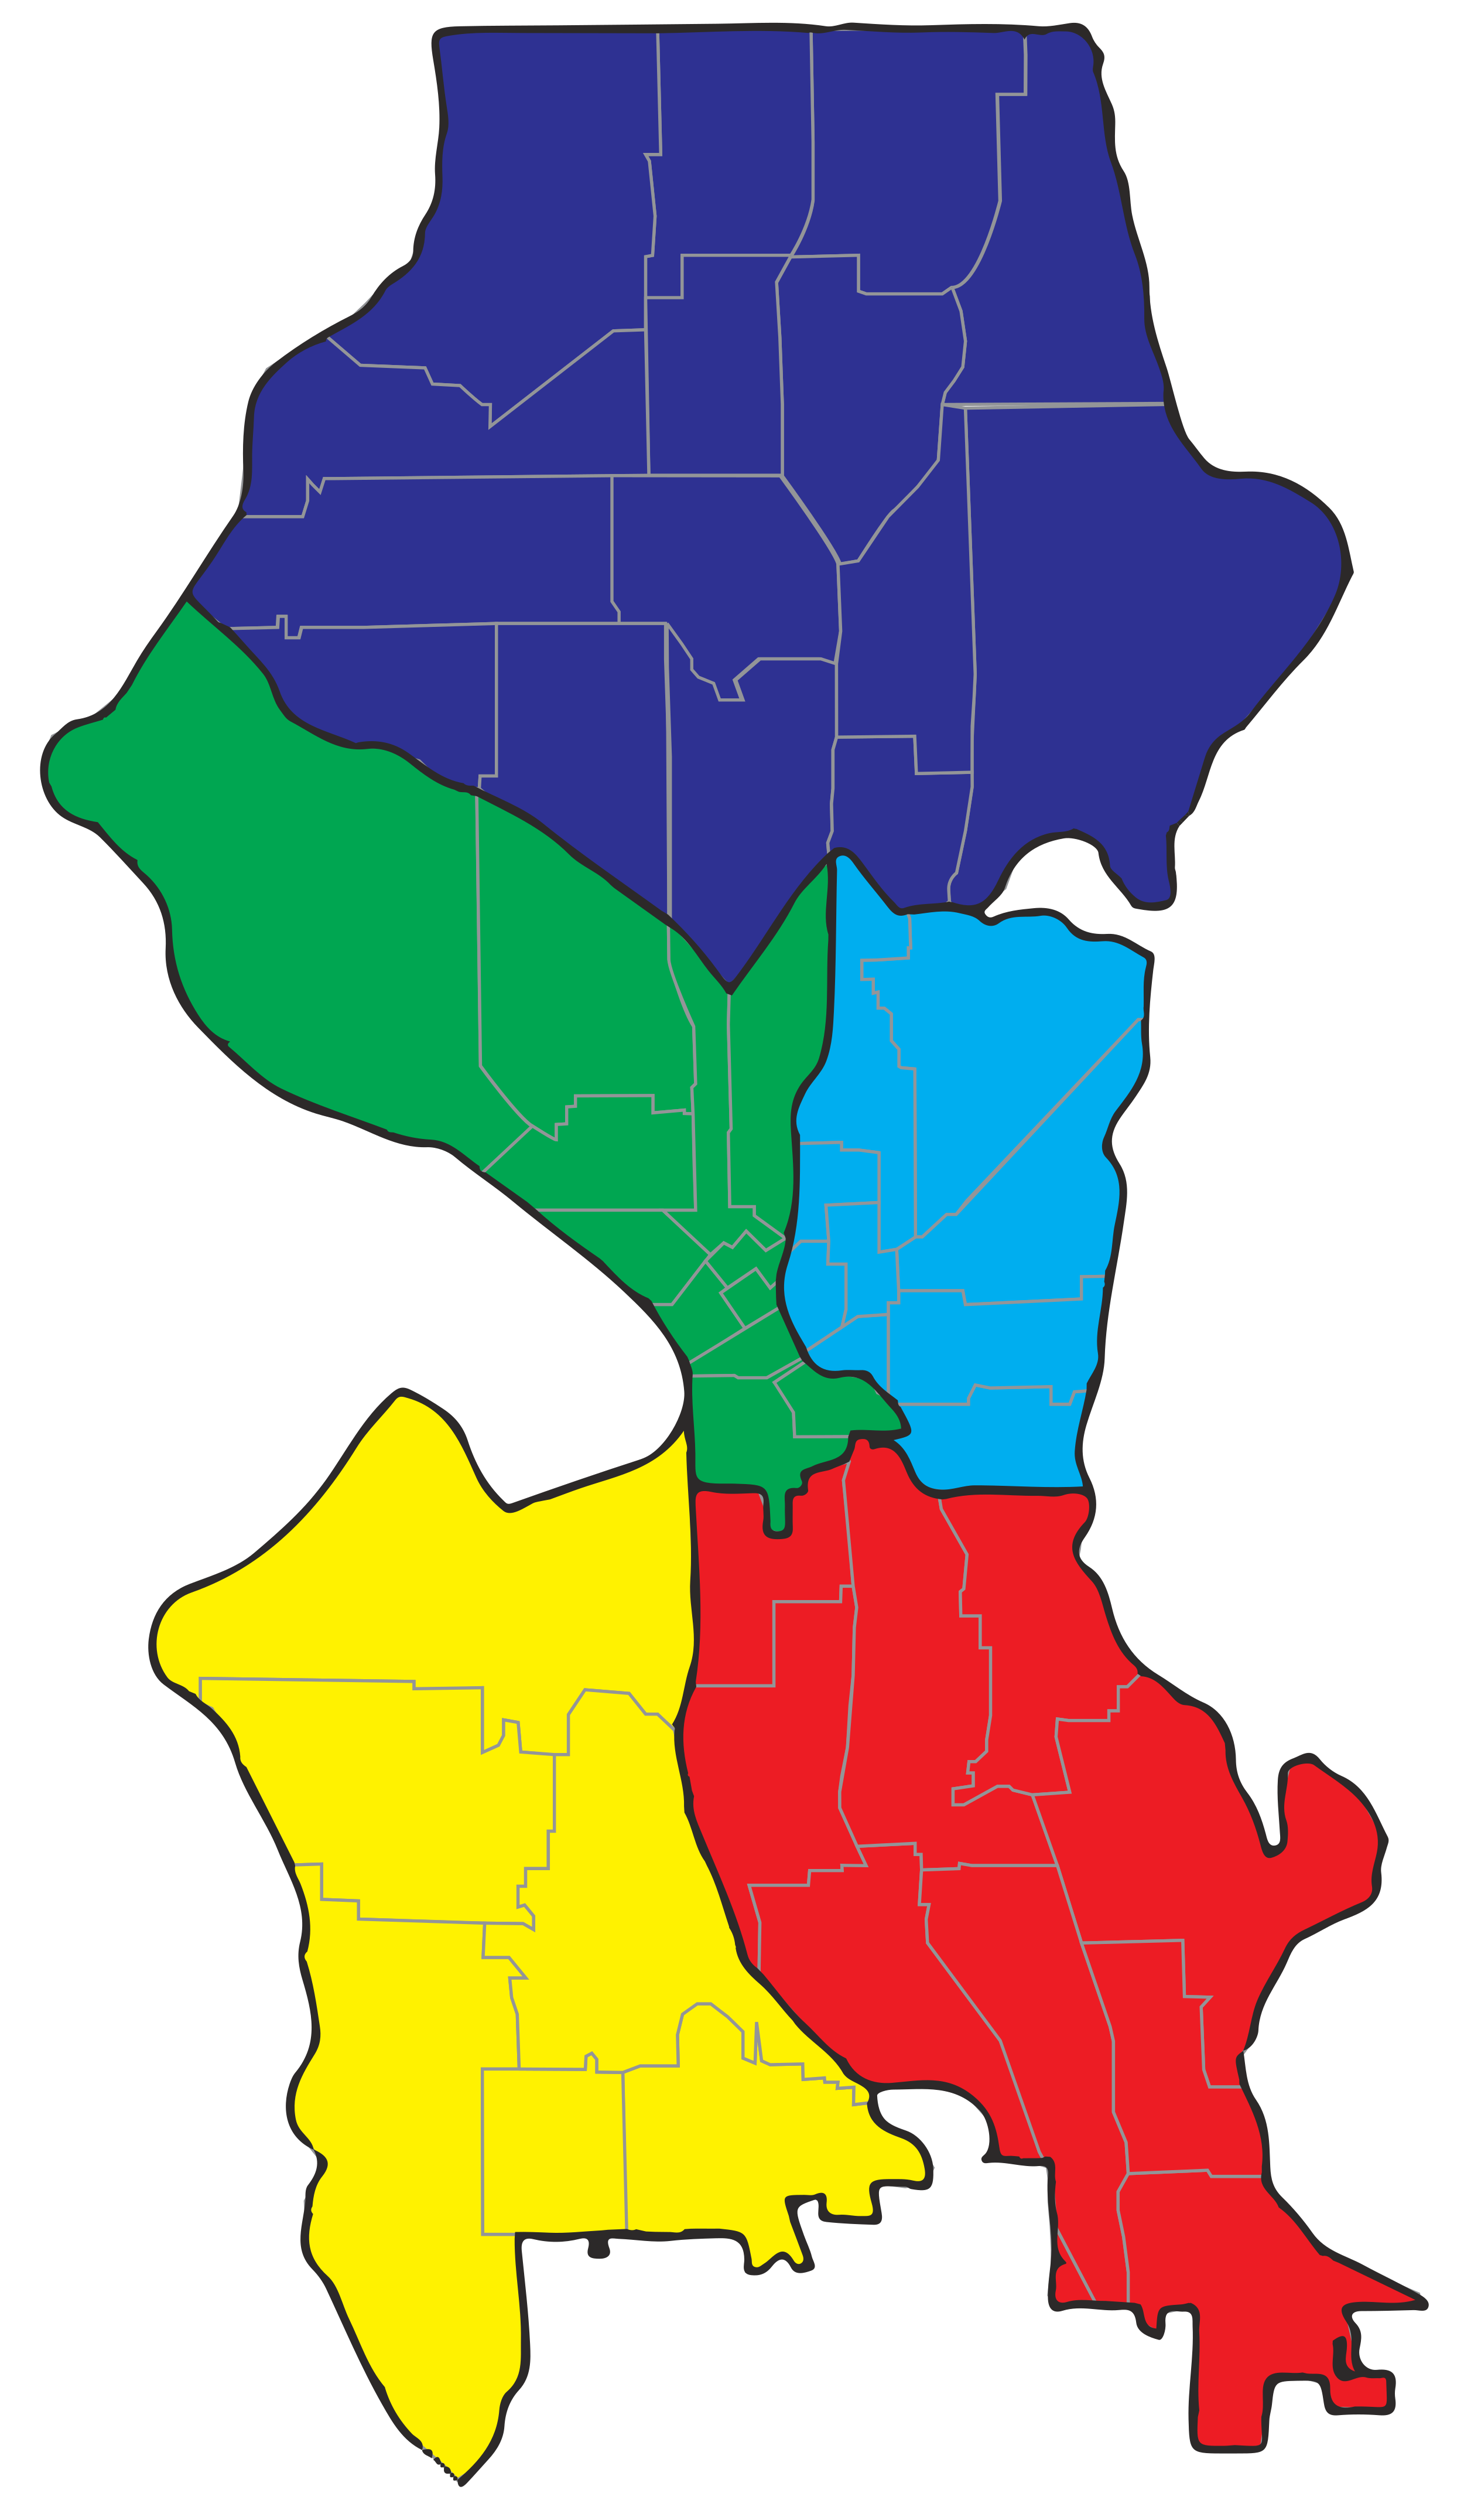 <?xml version="1.0" encoding="utf-8"?>
<!-- Generator: Adobe Illustrator 26.0.2, SVG Export Plug-In . SVG Version: 6.00 Build 0)  -->
<svg version="1.1" id="Layer_1" xmlns="http://www.w3.org/2000/svg" xmlns:xlink="http://www.w3.org/1999/xlink" x="0px" y="0px"
	 viewBox="0 0 463.98 792" style="enable-background:new 0 0 463.98 792;" xml:space="preserve">
<style type="text/css">
<!-- This is where I need to edit things!  -->
	<!--NORTH Section 1-->
	.stU3{fill:#2E3192;stroke:#939598;stroke-miterlimit:10;}
	.stL3{fill:#2E3192;stroke:#939598;stroke-miterlimit:10;}
	.stL1{fill:#2E3192;stroke:#939598;stroke-miterlimit:10;}
	.stN2{fill:#2E3192;stroke:#939598;stroke-miterlimit:10;}
	.stL2{fill:#2E3192;stroke:#939598;stroke-miterlimit:10;}
	.stN3{fill:#2E3192;stroke:#939598;stroke-miterlimit:10;}
	.stN1{fill:#2E3192;stroke:#939598;stroke-miterlimit:10;}
	.stJ1{fill:#2E3192;stroke:#939598;stroke-miterlimit:10;}
	.stJ2{fill:#2E3192;stroke:#939598;stroke-miterlimit:10;}
	.stJ3{fill:#2E3192;stroke:#939598;stroke-miterlimit:10;}
	.stJ3{fill:#2E3192;stroke:#939598;stroke-miterlimit:10;}
	.stB1{fill:#2E3192;stroke:#939598;stroke-miterlimit:10;}
	.stB2{fill:#2E3192;stroke:#939598;stroke-miterlimit:10;}
	.stB3{fill:#2E3192;stroke:#939598;stroke-miterlimit:10;}
	.stU2{fill:#2E3192;stroke:#939598;stroke-miterlimit:10;}
	.stU1{fill:#2E3192;stroke:#939598;stroke-miterlimit:10;}
	<!--WEST Section 2-->
	.stQ1{fill:#00A651;stroke:#939598;stroke-miterlimit:10;}
	.stQ2{fill:#00A651;stroke:#939598;stroke-miterlimit:10;}
	.stQ3{fill:#00A651;stroke:#939598;stroke-miterlimit:10;}
	.stD1{fill:#00A651;stroke:#939598;stroke-miterlimit:10;}
	.stD2{fill:#00A651;stroke:#939598;stroke-miterlimit:10;}
	.stD3{fill:#00A651;stroke:#939598;stroke-miterlimit:10;}
	.stM1{fill:#00A651;stroke:#939598;stroke-miterlimit:10;}
	.stM3{fill:#00A651;stroke:#939598;stroke-miterlimit:10;}
	.stM2{fill:#00A651;stroke:#939598;stroke-miterlimit:10;}
	.stK1{fill:#00A651;stroke:#939598;stroke-miterlimit:10;}
	.stK2{fill:#00A651;stroke:#939598;stroke-miterlimit:10;}
	.stK3{fill:#00A651;stroke:#939598;stroke-miterlimit:10;}
	<!--EAST Section 3-->
	.stC2{fill:#00AEEF;stroke:#939598;stroke-miterlimit:10;}
	.stC3{fill:#00AEEF;stroke:#939598;stroke-miterlimit:10;}
	.stC1{fill:#00AEEF;stroke:#939598;stroke-miterlimit:10;}
	.stG3{fill:#00AEEF;stroke:#939598;stroke-miterlimit:10;}
	.stG2{fill:#00AEEF;stroke:#939598;stroke-miterlimit:10;}
	.stG1{fill:#00AEEF;stroke:#939598;stroke-miterlimit:10;}
	.stE3{fill:#00AEEF;stroke:#939598;stroke-miterlimit:10;}
	.stE1{fill:#00AEEF;stroke:#939598;stroke-miterlimit:10;}
	.stE2{fill:#00AEEF;stroke:#939598;stroke-miterlimit:10;}
	<!--SOUTHWEST Section 4-->
	.stW1{fill:#FFF200;stroke:#939598;stroke-miterlimit:10;}
	.stW2{fill:#FFF200;stroke:#939598;stroke-miterlimit:10;}
	.st3{fill:#FFF200;stroke:#939598;stroke-miterlimit:10;}
	.stW3{fill:#FFF200;stroke:#939598;stroke-miterlimit:10;}
	.stF3{fill:#FFF200;stroke:#939598;stroke-miterlimit:10;}
	.stF2{fill:#FFF200;stroke:#939598;stroke-miterlimit:10;}
	.stF1{fill:#FFF200;stroke:#939598;stroke-miterlimit:10;}
	<!--SOUTH Section 5-->
	.stO1{fill:#ED1C24;stroke:#939598;stroke-miterlimit:10;}
	.stO2{fill:#ED1C24;stroke:#939598;stroke-miterlimit:10;}
	.stO3{fill:#ED1C24;stroke:#939598;stroke-miterlimit:10;}
	.stR1{fill:#ED1C24;stroke:#939598;stroke-miterlimit:10;}
	.stR2{fill:#ED1C24;stroke:#939598;stroke-miterlimit:10;}
	.stR3{fill:#ED1C24;stroke:#939598;stroke-miterlimit:10;}
	.stS1{fill:#ED1C24;stroke:#939598;stroke-miterlimit:10;}
	.stS3{fill:#ED1C24;stroke:#939598;stroke-miterlimit:10;}
	.stS2{fill:#ED1C24;stroke:#939598;stroke-miterlimit:10;}
	<!--Section 6/Border?-->
	.st5{fill:#2C2929;}
</style>
<g id="Precincts_x2F_Beats">
	<g id="North">
		<path id="U3" class="stU3" d="M368.89,128.14l-62.94,1.16l3.11,84.28
			l-0.99,21.07v14.62l-2.12,13.88l-2.83,13.39c0,0-2.69,1.88-2.48,5.45c0.21,3.58,0.21,3.58,0.21,3.58l3.24,3.71l5.97-1.58
			l8.41-6.38l3.73-10.29l8.61-5.5l9.2-1.66l5.7,2.3l3.4,3.22l2.3,6.53l2.58,3.04l2.76,3.59l2.39,2.48l3.04,1.66l5.61-0.09l2.67-0.28
			l1.84-3.22v-5.61l-1.38-4.23v-8.37l1.38-2.58l5.24-5.2l3.13-8.14l1.93-8.56l5.7-6.9l5.15-3.86l18.49-20.94l12.97-20.93l1.84-7.18
			l-0.37-6.35l-2.67-8l-6.44-7.36l-7.73-4.69l-10.4-3.96l-5.43-0.09l-6.99,0.18l-6.81-5.61l-6.07-8.83l-2.58-7.75H368.89z"/>
		<path id="L3" class="stL3" d="M369.87,127.78v-3.9l-0.4-3.79l-2.01-6.72
			l-3.5-11.42v-7.98l-4.02-18.25l-3.85-13.03l-1.55-5.57l-0.69-3.62l-2.24-12.68l-0.29-5.51l-1.49-5.62l-1.55-4.99v-6.08l-1.09-3.21
			l-3.44-5.74l-7-0.92l-11.94,0.23l0.34,8.44l-0.06,12.45h-8.95l0.92,33.75c0,0-6.62,27.43-15.3,27.43l2.8,7.5l1.41,9.5l-0.85,8.19
			l-2.73,4.33l-2.82,3.76l-0.94,3.81L369.87,127.78z"/>
		<path id="L1" class="stL1" d="M324.64,8.98l0.34,8.44l-0.06,12.45h-8.95
			l0.92,33.75c0,0-6.62,27.43-15.3,27.43l-2.95,2.05h-24.1l-2.47-0.86V80.86l-21.48,0.54c0,0,5.8-8.7,7.09-17.83V45.09l-0.64-35.76
			L324.64,8.98z"/>
		<path id="N2" class="stN2" d="M257.03,8.98l0.64,35.76v18.47
			c-1.29,9.13-7.09,17.83-7.09,17.83h-34.39v13.44h-11.58V81.29l2.2-0.4l0.8-12.45l-1.8-17.41l-1.2-2.09h4.79l-1-40.2L257.03,8.98z"
			/>
		<path id="L2" class="stL2" d="M301.59,91.05l-2.95,2.05h-24.1l-2.47-0.86
			V80.86l-21.48,0.54l-4.47,8.13l1.05,17.53l0.78,21.1v22.58c0,0,17.26,23.54,18.31,27.99l5.75-1.05c0,0,9.15-14.65,11.25-15.96
			c2.09-1.31,12.82-12.82,14.12-15.96l1.26-17.61l0.94-3.81l2.82-3.76l2.73-4.33l0.85-8.19l-1.41-9.5l-2.8-7.5"/>
		<polyline id="N3" class="stN3" points="250.59,80.86 216.19,80.86 
			216.19,94.29 204.61,94.29 205.64,150.55 247.94,150.55 247.94,127.97 247.16,106.87 246.11,89.34 250.59,81.21 		"/>
		<path id="N1" class="stN1" d="M204.61,94.47V81.29l2.2-0.4l0.8-12.45
			l-1.8-17.41l-1.2-2.09h4.79l-1-40.2L142.72,9.6l-3.38,1.04l-1.3,2.94l0.52,6.32l1.21,7.7l0.3,6.6l-0.12,9.8l-1.17,6.3l0.23,7.7
			l-0.99,6.41l-1.93,3.27l-3.15,5.36l-0.93,5.13l-1.52,4.66l-5.36,4.9l-3.73,2.92l-5.36,5.62l-5.6,5.34l-5.83,3.38l-1.87,0.93
			l11.43,9.79l20.52,0.83l2.33,5.13l8.75,0.47c0,0,3.89,3.74,6.94,6.02h2.69l-0.14,7l39.11-30.35l10.21-0.35V94.47z"/>
		<path id="J1" class="stJ1" d="M102.77,105.92l11.43,9.79l20.52,0.83
			l2.33,5.13l8.75,0.47c0,0,3.89,3.74,6.94,6.02h2.69l-0.14,7l39.11-30.35l10.21-0.35l1.03,46.1l-99.95,1.05h-2.92l-1.36,4.28
			l-2.34-2.34l-1.56-1.75v6.81l-1.56,5.06H75.7l0.91-7.48l1.43-11.98l0.78-11.49l1.75-7.79l4.14-7.92l12.53-8.08L102.77,105.92z"/>
		<polygon id="J2" class="stJ2" points="75.7,163.67 95.95,163.67 
			97.51,158.61 97.51,151.79 99.07,153.55 101.4,155.88 102.77,151.6 105.68,151.6 194.62,150.67 194.62,185.78 194.62,190.51 
			196.88,193.8 196.88,197.5 157.19,197.5 115.02,198.74 106.17,198.74 99.18,198.74 95.48,198.74 94.66,202.03 90.54,202.03 
			90.54,195.24 88.07,195.24 87.87,198.74 71,199.15 64.12,193.66 59.02,187.86 		"/>
		<path id="J3" class="stJ3" d="M265.57,178.72
			c-1.05-4.45-18.31-27.99-18.31-27.99l-53.32-0.06v35.11v4.73l2.26,3.29v3.7h14.74l4.66,6.48l3.16,4.73v3.39l2.11,2.41l4.83,1.96
			l1.9,5.26H235l-2.29-6.32l7.7-6.7h19.25l4.96,1.59l1.8-10.38L265.57,178.72z"/>
		<polygon id="B1" class="stB1" points="71.15,199.15 88.02,198.74 
			88.22,195.24 90.69,195.24 90.69,202.03 94.81,202.03 95.63,198.74 99.33,198.74 106.32,198.74 115.17,198.74 157.34,197.5 
			157.34,221.73 157.34,245.81 152.16,245.81 151.91,249.79 146.75,249.79 142.13,247.72 137.19,245.33 132.87,241.03 
			125.11,238.79 118.71,235.61 114.24,236.57 107.72,234.98 102.94,232.75 98,230.68 93.42,227.32 89.28,224.04 88.71,222.09 
			87.04,218.7 84.74,213.41 81.29,209.38 77.79,205.99 74.68,203.06 		"/>
		<polygon id="B2" class="stB2" points="151.91,249.79 152.16,245.81 
			157.34,245.81 157.34,221.73 157.34,197.5 210.94,197.5 210.94,208.89 211.97,239.78 211.97,291.07 196.35,280.81 187.49,273.93 
			181.94,269.74 174.32,263.68 166.39,258.43 157.34,254.47 		"/>
		<polyline id="B3" class="stB3" points="211.42,197.5 216.09,203.98 
			219.24,208.71 219.24,212.1 221.35,214.51 226.18,216.47 228.08,221.73 235.49,221.73 233.2,215.41 240.9,208.71 260.15,208.71 
			265.11,210.3 265.11,230.48 265.11,233.53 263.96,237.51 263.96,249.79 263.49,254.61 263.73,263.28 262.32,267.03 262.59,270.03 
			263.11,271.66 259.62,274.96 250.93,284.98 244.6,296.22 236.19,307.27 230.9,313.31 225.7,307.36 222.69,302.73 217.49,296.69 
			211.97,291.07 211.42,197.5 211.42,208.89 212.45,239.78 212.45,291.07 		"/>
		<path id="U2" class="stU2" d="M300.89,285.54c0,0,0,0-0.21-3.58
			s2.48-5.45,2.48-5.45l2.83-13.39l2.12-13.88l-0.04-4.62l-17.64,0.4l-0.54-11.82l-24.74,0.29l-1.15,3.98v12.28l-0.47,4.82
			l0.23,8.67l-1.41,3.75l0.27,3l0.52,1.63l2.97-1.82l2.95,1.22l4.3,4.22l6.18,7.59l4.83,5.51l3.16,0.2l4.97-0.6l5.84-0.4
			L300.89,285.54z"/>
		<g id="U1">
			<polygon class="stU1" points="305.95,129.31 307.66,175.55 308.58,200.48 309.06,213.58 308.72,220.75 308.11,230.03 
				308.07,239.69 308.07,244.63 290.44,245.03 289.9,233.21 265.15,233.5 265.11,210.3 266.44,199.92 265.57,178.72 272.01,177.67 
				281.44,163.67 290.82,154.19 297.38,145.76 298.63,128.14 			"/>
		</g>
	</g>
	<g id="West">
		<path id="Q1_00000062901721392671380060000007122702781501352382_" class="stQ1" d="M59.37,188.78l5.92,5.42l10.03,8.08l9.96,11.85
			l3.34,7.66l4.38,6.04l4.98,2.82l10.42,4.44l6.25,1.34l9.55,0.47l9.01,5.65l8.14,4.98l7.05,2.72h2.02l0.65,0.38l1.19,87.11
			c0,0,12.06,16.52,16.46,19.07l-16.07,14.91l-6.32-5.27l-4.08-2.51l-7.74-1.95l-8.33-1.27l-10.35-4.13l-11.89-4.48l-7.2-2.38
			L89,346.05l-5.87-3.71l-5.8-4.6l-4.68-4.91l-8.04-7.41l-5.23-7.55l-4.28-10.91l-1.61-8.67l-0.42-7.2l-2.03-5.8l-4.48-6.5
			l-5.52-5.94l-6.64-6.99l-4.34-3.5l-5.24-2.24l-4.68-2.87l-2.66-2.31l-1.89-4.2l-1.89-5.94l0.56-5.38l2.38-6.22l3.08-1.54
			l8.53-3.43l10.21-8.32l5.94-10.35l9.79-14.19L59.37,188.78z"/>
		<path id="Q2" class="stQ2" d="M151.09,250.5l1.19,87.11c0,0,12.06,16.52,16.46,19.07c0,0,6.78,4.39,7.58,4.39v-4.87l3.28-0.2v-5.37
			l2.78-0.2v-3.28l24.55-0.1v5.47l9.94-0.89v1.09l2.78,0.1l-0.4-8.33l1.21-1.17l-0.61-18.17c0,0-3.18-4.01-7.87-21.2l-0.17-12.63
			l-19.9-14.37l-8.39-5.71l-6.75-5.62l-10.12-6.92L151.09,250.5z"/>
		<path id="Q3" class="stQ3" d="M219.65,352.82l-2.78-0.1v-1.09l-9.94,0.89v-5.47l-24.55,0.1v3.28l-2.78,0.2V356l-3.28,0.2v4.87
			c-0.79,0-7.58-4.39-7.58-4.39l-16.07,15.05l15.15,11.61h52.64l-0.48-14.76L219.65,352.82z"/>
		<polygon id="D1" class="stD1" points="205.38,413.24 212.99,413.24 225.16,397.42 210.07,383.34 167.83,383.34 		"/>
		<path id="D2" class="stD2" d="M231.16,312.55l-0.32,11.96l0.89,33.06l-0.89,1.21l0.44,23.44h7.8v2.83l9.89,7.2l-6.25,3.88
			l-6.22-6.14l-4.37,5.16l-2.75-1.44l-4.22,3.71l-15.09-14.07h10.4l-0.81-30.52l-0.4-8.33l1.21-1.17l-0.61-18.17
			c0,0-7.82-17.23-7.87-21.2c-0.05-3.97-0.17-12.63-0.17-12.63L231.16,312.55z"/>
		<polygon id="D3" class="stD3" points="263.47,272.06 263.47,294.33 263.47,305.52 263.47,319.54 261.35,333.47 257.93,340.08 
			254.27,345.58 252.04,351.79 251.56,357.6 252.28,365.97 252.12,378.55 251.56,385.95 248.97,392.26 239.08,385.06 239.08,382.23 
			231.28,382.23 230.83,358.79 231.72,357.58 230.83,324.51 231.16,312.55 238.42,304.72 251.08,285.29 258.73,276.13 		"/>
		<g id="M1">
		</g>
		<polygon id="m1" class="stM1" points="205.38,413.24 210.07,420.57 214.67,427.44 217.13,432.51 227.85,426.07 236.1,420.78 
			228.43,409.56 230.53,407.97 223.6,399.44 212.99,413.24 		"/>
		<polygon id="m3" class="stM3" points="247.71,413.78 236.1,420.78 228.43,409.56 239.59,401.84 244.1,407.97 247.15,405.25 
			247.15,410.33 		"/>
		<polygon id="m2" class="stM2" points="239.59,401.84 230.53,407.97 223.6,399.44 229.38,393.71 232.13,395.15 236.49,389.99 
			242.72,396.13 248.97,392.26 250.26,393.7 247.15,401.73 247.15,405.25 244.1,407.97 		"/>
		<polygon id="K1_00000147218228456762543590000013656380223074925244_" class="stK1" points="217.13,432.51 217.6,435.91 
			232.72,435.7 233.92,436.44 243.04,436.44 255.33,429.56 252.57,424.89 247.71,413.78 		"/>
		<polygon id="k2" class="stK2" points="220.2,471.09 218.84,457.31 218.39,446.06 217.6,435.91 232.72,435.7 233.92,436.44 
			243.04,436.44 255.33,429.56 256.02,430.83 245.41,437.9 247.71,440.72 249.45,444.07 251.48,447.43 251.85,455.13 270.25,455.04 
			268.35,461.93 262,464.2 255.75,466.74 255.33,469.1 254.3,471.89 250.4,473.36 249.45,478.34 249.45,485.07 246.5,486.6 
			242.96,484.51 242.87,475.35 242.05,472.54 237.61,471.36 229.27,471.89 		"/>
		<polygon id="K3_00000062890532806222120970000010393306783607536040_" class="stK3" points="286.31,452.79 281.39,454.52 
			274.38,453.65 270.25,455.04 251.85,455.13 251.48,447.43 245.41,437.9 256.02,430.83 260,434.5 264.91,435.22 270.62,435.15 
			275.18,436.44 279.23,441.29 283.27,444.54 286.31,449.1 		"/>
	</g>
	<g id="East">
		<polygon id="C2_00000009551570026490423590000012733554092435911813_" class="stC2" points="287.42,288.44 303.16,287.65 
			310.51,289.53 313.36,292.39 322.17,289.53 331.22,288.92 334.99,289.65 339.06,292.69 344.24,296.33 353.22,297.11 
			359.27,300.04 364.45,303.06 364.06,309.61 363.4,317.22 363.4,322.98 360.74,322.98 306.45,380.3 303.03,384.7 300,384.7 
			292.29,391.83 290.14,391.83 289.94,338.61 285.57,338.22 284.89,337.79 284.89,332.37 282.49,329.67 282.49,321.17 
			280.24,319.35 278.28,319.35 278.28,314.27 276.75,314.63 276.75,310.2 273.12,310.27 273.12,304.17 277.91,304.09 287.87,303.44 
			287.87,300.24 288.6,300.24 288.3,291.01 		"/>
		<polygon id="C3_00000046323842323086193210000004404857083672214686_" class="stC3" points="342.73,404.43 342.73,411.47 
			305.95,413.26 305.14,408.85 284.81,408.85 284.17,395.74 290.14,391.83 292.29,391.83 300,384.7 303.03,384.7 360.74,322.98 
			363.4,322.98 363.4,329.94 363.4,336.73 360.99,343.36 357.98,348.57 353.09,355.2 350.69,361.02 352.88,368.52 355.84,375 
			355.48,384.24 354.51,389.33 353.23,397.42 351.48,404.27 		"/>
		<polygon id="C1_00000145770333068980691540000017667149934997682339_" class="stC1" points="263.35,271.72 263.9,292.18 
			263.35,318.09 262.77,327.45 260.44,336.71 254.73,344.49 251.92,350.18 251.46,355.6 252.58,362.24 266.7,361.87 266.7,364.3 
			272.22,364.3 278.58,365.14 278.58,396.65 284.17,395.74 290.14,391.83 289.94,338.61 285.57,338.22 284.89,337.79 284.89,332.37 
			282.49,329.67 282.49,321.17 280.24,319.35 278.28,319.35 278.28,314.27 276.75,314.63 276.75,310.2 273.12,310.27 273.12,304.17 
			277.91,304.09 287.87,303.44 287.87,300.24 288.6,300.24 288.3,291.01 287.42,288.44 284.17,288.74 275.77,278.04 271.24,271.72 
			268.2,270.21 265.59,270.21 		"/>
		<polygon id="G3_00000095329653223691019060000004449659536972144821_" class="stG3" points="345.9,440.45 340.5,440.89 
			339.02,444.81 333.11,444.81 333.11,439.24 313.79,439.67 309.09,438.71 306.92,442.98 306.92,444.81 283.86,444.81 
			286.03,449.24 286.64,452.29 286.03,454.2 282.38,454.64 281.51,455.86 284.73,459.77 289.11,466.98 293.43,471.89 301.91,472.66 
			310.17,471.89 332.66,472.66 341.07,471.89 344.48,471.89 345.9,471.89 342.51,463.65 342.13,456.68 343.49,448.35 		"/>
		<polygon id="G2_00000047021723293604056130000010870888940096109720_" class="stG2" points="349.04,424.34 351.48,404.27 
			342.73,404.43 342.73,411.47 305.95,413.26 305.14,408.85 284.81,408.85 284.81,412.66 281.51,412.66 281.51,442.79 
			283.86,444.81 306.92,444.81 306.92,442.98 309.09,438.71 313.79,439.67 333.11,439.24 333.11,444.81 339.02,444.81 340.5,440.89 
			345.9,440.45 348.94,432.48 		"/>
		<polygon id="G1_00000039846395523781075550000008347558976409353619_" class="stG1" points="254.75,428.41 271.83,417.03 
			281.51,416.36 281.51,442.79 278.13,441.18 276.52,437.79 273.73,436.34 269.27,435.56 263.57,435.34 260,434.56 255.87,430.31 		
			"/>
		<polygon id="E3_00000120519295133852483680000013865468421515846077_" class="stE3" points="249.45,397.23 253.79,393.16 
			262.66,393.16 262.36,400.41 268.13,400.41 268.13,414.77 266.84,420.35 254.75,428.41 248.5,416.91 246.62,409.2 247.91,402.56 
					"/>
		<polygon id="E1_00000125575454120442197360000013013853788596197023_" class="stE1" points="252.58,362.24 266.7,361.87 
			266.7,364.3 272.22,364.3 278.58,365.14 278.58,380.92 261.76,381.76 262.66,393.16 253.79,393.16 249.45,397.23 250.68,388.61 
			252.37,377.76 		"/>
		<polygon id="E2_00000057123823496592550780000000361942205525704872_" class="stE2" points="278.58,380.92 278.58,396.65 
			284.17,395.74 284.81,408.85 284.81,412.66 281.51,412.66 281.51,416.36 271.83,417.03 266.84,420.35 268.13,414.77 
			268.13,400.41 262.36,400.41 262.66,393.16 261.76,381.76 		"/>
	</g>
	<g id="SouthWest">
		<polygon id="W1" class="stW1" points="217.76,449.03 218.91,466.93 220.06,488.12 220.72,512.11 220.72,527.39 213.76,548.05 
			208.4,542.99 204.62,542.99 199.36,536.42 185.4,535.27 180.14,543.15 180.14,555.8 173.9,555.8 165.03,554.98 164.21,545.62 
			159.61,544.8 159.61,549.73 157.97,552.85 152.87,555.15 152.87,534.61 137.43,535.27 131.19,534.94 131.19,532.64 63.51,531.66 
			63.51,539.54 54.16,534.02 50.77,530.33 48.29,522.65 48.89,515.27 53.71,506.68 66.21,500.88 81.51,492.82 96.57,478.21 
			107.72,464.12 121.88,445.74 125.5,441.6 128.44,441.22 133.11,443.03 139.58,447.02 144.56,452.59 149.53,461.63 153.59,470.67 
			158.64,475.34 161.88,478.13 169.87,474.44 197.66,465.1 207.63,460.87 212.66,455.1 		"/>
		<polygon id="W2" class="stW2" points="175.7,555.8 175.7,568.38 175.7,576.23 175.7,580.07 173.78,580.07 173.78,591.91 
			166.58,591.91 166.58,597.51 164.18,597.51 164.18,604.07 166.26,603.43 169.14,606.95 169.14,611.27 165.78,609.35 
			153.62,609.19 146.42,609.03 113.61,607.91 113.61,602.15 101.93,601.67 101.93,590.47 91.85,590.79 82.73,571.74 76.97,561.82 
			73.77,552.38 67.18,541.24 63.51,539.54 63.51,531.66 131.19,532.64 131.19,534.94 152.87,534.61 152.87,555.15 157.97,552.85 
			159.61,549.73 159.61,544.8 164.21,545.62 165.03,554.98 		"/>
		<polygon id="W3" class="stW3" points="144.94,785.54 151.21,781.61 157.04,772.99 159.9,763.11 165.25,753.71 166.68,747.16 
			165.01,721.1 164.18,707.77 152.99,707.77 152.87,655.4 164.54,655.4 163.94,638.02 162.16,632.78 161.56,626.59 166.68,626.59 
			161.32,620.05 153.11,620.05 153.62,609.19 113.61,607.91 113.61,602.15 101.93,601.67 101.93,590.47 91.85,590.79 96.93,604.22 
			96.1,616.12 95.74,623.5 99.55,636.23 100.03,646.11 95.22,655.99 92.41,663.61 91.85,671.35 96.93,678.25 101.69,684.2 
			100.03,691.34 96.77,697.21 97.17,705.5 96.58,711.93 102.88,722.17 107.53,730.14 112.76,741.93 118.12,753.23 123.12,762.75 
			129.27,771.2 135.43,776.56 140.91,781.36 		"/>
		<polygon id="F3" class="stF3" points="276.53,665.96 279.23,672.96 287.47,676.9 291.65,679.97 295.68,686.68 293.37,691.77 
			286.91,692.66 278.25,691.52 277.39,693.49 277.64,701.11 277.51,703.08 260.92,702.34 260.92,695.95 251.46,697.3 251.46,701.23 
			256.25,717.33 252.93,718.56 248.02,714.51 239.78,719.42 236.59,719.42 236.59,711.43 231.91,707.38 216.8,708.11 203.77,707.99 
			198.36,708.24 197.38,656.49 202.91,654.4 211.64,654.4 214.95,654.4 214.71,644.57 216.31,638.06 219.26,635.6 220.98,634.74 
			225.28,634.74 227.98,636.83 230.56,638.79 232.72,640.88 235.48,643.59 235.48,651.95 239.29,653.54 239.78,640.52 
			241.38,652.81 244.08,654.03 248.63,653.91 254.41,653.79 254.53,658.71 261.29,658.21 261.41,659.57 265.59,659.57 
			265.35,661.53 270.63,661.16 270.51,666.69 		"/>
		<polygon id="F2" class="stF2" points="187.56,650.38 189.15,652.34 189.15,656.37 197.38,656.49 198.6,706.02 198.36,708.24 
			193.67,708.24 191.72,708.24 191.72,713.93 187.56,713.44 187.56,707.94 177.05,708.67 164.18,707.77 152.99,707.77 152.87,655.4 
			164.54,655.4 185.49,655.52 185.73,651.36 		"/>
		<polygon id="F1" class="stF1" points="218.4,572.06 222.17,583.71 228,596.96 236.91,622.2 245.13,631.23 264.21,651.45 
			269.46,656.7 275.4,660.59 276.78,663.9 276.53,665.96 270.51,666.69 270.63,661.16 265.35,661.53 265.59,659.57 261.41,659.57 
			261.29,658.21 254.53,658.71 254.41,653.79 244.08,654.03 241.38,652.81 239.78,640.52 239.29,653.54 235.48,651.95 
			235.48,643.59 232.72,640.88 230.56,638.79 227.98,636.83 225.28,634.74 220.98,634.74 216.31,638.06 214.71,644.57 214.95,654.4 
			202.91,654.4 197.38,656.49 189.15,656.37 189.15,652.34 187.56,650.38 185.73,651.36 185.49,655.52 164.54,655.4 163.94,638.02 
			162.16,632.78 161.56,626.59 166.68,626.59 161.32,620.05 153.11,620.05 153.62,609.19 165.78,609.35 169.14,611.27 
			169.14,606.95 166.26,603.43 164.18,604.07 164.18,597.51 166.58,597.51 166.58,591.91 173.78,591.91 173.78,580.07 175.7,580.07 
			175.7,555.8 180.14,555.8 180.14,543.15 185.4,535.27 199.36,536.42 204.62,542.99 208.4,542.99 213.76,548.05 215.92,556.65 
			217.96,567 		"/>
	</g>
	<g id="South">
		<polygon id="O1_00000139278526399688230010000003733998781587990462_" class="stO1" points="220.16,470.55 240.47,471.89 
			243.2,479.26 243.2,485.07 249.45,485.97 249.45,473.82 254.44,471.89 255.35,466.56 269.17,462.94 267.32,468.92 269.17,487.06 
			270.4,502.47 266.59,502.47 266.41,507.37 245.28,507.37 245.28,534.03 218.98,534.03 220.6,521.68 218.98,474.75 		"/>
		<polygon id="O2_00000161602870291701756750000004930768551517603487_" class="stO2" points="266.14,572.68 272.28,586.31 
			274.51,590.98 271.59,591.47 266.82,590.89 266.92,592.54 256.6,592.54 256.21,597.21 242.58,597.21 237.42,597.21 240.83,608.99 
			240.54,625.45 235.67,620.68 229.83,602.66 218.44,574.43 217.76,564.01 215.13,555.06 215.13,544.25 218.98,534.03 
			245.28,534.03 245.28,507.37 266.41,507.37 266.59,502.47 270.4,502.47 271.52,509.2 270.76,515.57 270.4,530.68 269.38,540.24 
			268.59,553.53 266.77,562.65 266.12,567.6 		"/>
		<polygon id="O3_00000175282516659808918210000016912329017978031267_" class="stO3" points="324.51,684.62 315.87,683.49 
			315.31,678.3 313.98,672.05 306.88,664.04 299.23,661.23 284.27,660.39 276.27,661.58 268.26,655.47 257.73,644.73 240.54,625.45 
			240.83,608.99 237.42,597.21 256.21,597.21 256.6,592.54 266.92,592.54 266.82,590.89 274.51,590.98 271.62,584.85 290.03,583.91 
			290.03,587.42 291.93,587.42 292.07,592.34 291.37,603.29 294.45,603.29 293.54,608 293.96,615.44 317,646.41 319.81,653.08 
			323.11,661.72 329.36,681.6 330.98,684.62 333.15,685.99 333.73,692.35 334.09,701.82 334.67,705.58 347.17,729.36 334.81,730.88 
			332.42,727.05 333.44,718.37 333.51,712.52 333.15,705.06 332.52,697.54 332.47,689.98 331.95,686.36 329.16,685.47 		"/>
		<polygon id="R1_00000144304221624974231870000015597536438952888963_" class="stR1" points="304.51,511.85 310.66,511.85 
			310.66,521.96 313.94,521.96 313.94,543.41 312.71,551.07 312.71,554.75 309.22,558.03 307.1,558.03 306.69,561.59 308.47,561.59 
			308.47,565.69 302.05,566.64 302.05,571.7 305.46,571.7 316.12,565.82 319.81,565.82 321.04,567.05 327.19,568.55 335.11,590.96 
			308.06,590.96 304.1,590.28 303.96,591.92 292.07,592.34 291.93,587.42 290.03,587.42 290.03,583.91 271.62,584.85 266.14,572.68 
			266.12,567.6 268.59,553.53 270.4,530.68 270.76,515.57 271.52,509.2 270.4,502.47 267.32,468.92 269.17,462.94 267.73,461.18 
			270.4,456.31 273.05,454.5 277.82,456.37 282.92,458.18 287.56,462.94 290.06,468.72 295.27,472.58 297.65,473.94 298.33,478.02 
			306.49,492.41 305.47,503.29 304.34,504.2 		"/>
		<polygon id="R2_00000182525570387026476120000018228119951518781091_" class="stR2" points="362.44,529.17 357.29,534.32 
			354.42,534.32 354.42,541.95 351.44,541.95 351.44,545.02 338.66,545.02 335.11,544.53 334.69,550.18 339.05,567.72 
			327.19,568.55 321.04,567.05 319.81,565.82 316.12,565.82 305.46,571.7 302.05,571.7 302.05,566.64 308.47,565.69 308.47,561.59 
			306.69,561.59 307.1,558.03 309.22,558.03 312.71,554.75 312.71,551.07 313.94,543.41 313.94,521.96 310.66,521.96 310.66,511.85 
			304.51,511.85 304.34,504.2 305.47,503.29 306.49,492.41 298.33,478.02 297.65,473.94 309.22,471.89 331.42,472.87 341.83,471.89 
			345.6,473.47 346.29,476.93 344.8,482.98 342.62,485.66 342.07,490.66 341.43,493.78 344.8,497.35 349.96,505.78 353.72,517.07 
			358.18,523.42 		"/>
		<polygon id="R3_00000129168850948062977070000001111469630918391956_" class="stR3" points="408.7,558.88 415.49,557.28 
			421.18,561.14 430.3,567.27 438.22,581.25 437.3,589.25 436.67,596.16 435.56,601.4 428.65,605.38 421.11,609.08 411.89,613.48 
			406.86,621.02 400.44,632.82 398,641.89 395.28,648.52 392.62,652.15 394.39,659.15 394.8,661.08 383.34,661.08 381.49,655.6 
			380.68,635.75 383.52,632.65 375.37,632.44 374.84,614.64 342.75,615.49 335.11,590.96 327.19,568.55 339.05,567.72 
			334.69,550.18 335.11,544.53 338.66,545.02 351.44,545.02 351.44,541.95 354.42,541.95 354.42,534.32 357.29,534.32 
			362.44,529.17 373.36,536.05 380.77,540.5 387.55,545.79 390.2,552.47 390.09,557.97 392.74,565.6 396.24,570.47 400.05,580.87 
			401.98,586.55 406.02,585.3 406.51,582.89 406.12,574.32 406.8,566.51 		"/>
		<polygon id="S1_00000073710859752211096300000004741643987522700700_" class="stS1" points="357.57,730.88 357.57,719.76 
			356.1,708.55 354.36,700.14 354.36,694.27 357.57,688.53 356.9,678.65 352.89,669.04 352.89,646.62 351.83,641.95 342.75,615.49 
			335.11,590.96 308.06,590.96 304.1,590.28 303.96,591.92 292.07,592.34 291.37,603.29 294.45,603.29 293.54,608 293.96,615.44 
			317,646.41 329.36,681.6 330.98,684.62 333.15,685.99 334.67,705.58 347.17,729.36 		"/>
		<polygon id="S3_00000159441090412222870990000003237335541998448771_" class="stS3" points="401.22,689.41 383.91,689.41 
			382.7,687.46 357.57,688.53 354.36,694.27 354.36,700.14 356.1,708.55 357.57,719.76 357.57,730.88 360.63,731.96 362.58,736.31 
			367.51,739.3 368.2,732.64 376.45,730.88 379.32,732.99 378.75,744.91 378.4,761.77 378.29,768.88 379.67,774.96 389.64,776.22 
			399.85,775.07 401.22,765.78 402.26,755.12 403.98,753.63 414.07,753.4 419.91,755.01 421.98,762.8 440.44,763.49 440.44,752.25 
			431.38,751.22 429.55,747.44 428.86,741.7 427.14,734.14 426.68,730.88 434.82,730.88 442.28,730.24 450.07,729.55 449.61,726.65 
			435.51,720.72 420.83,713.49 418.54,712.46 409.94,701.45 403.17,693.66 		"/>
		<polygon id="S2_00000088123546914851717360000002921919273305240752_" class="stS2" points="399.69,671.04 394.8,661.08 
			383.34,661.08 381.49,655.6 380.68,635.75 383.52,632.65 375.37,632.44 374.84,614.64 342.75,615.49 351.83,641.95 352.89,646.62 
			352.89,669.04 356.9,678.65 357.57,688.53 382.7,687.46 383.91,689.41 401.22,689.41 401.22,680.79 		"/>
	</g>
</g>
<g id="Border">
	<path class="st5" d="M369.06,129.1c-0.06-0.32-0.12-0.64-0.16-0.96c-0.17-1.17-0.24-2.4-0.19-3.69c0.42-2.69-0.39-5.09-1.25-7.61
		c-1.79-5.3-4.89-10.37-4.81-16.05c0.09-6.99-0.58-14.12-2.99-20.22c-3.75-9.5-4.05-19.71-7.64-29.34
		c-3.24-8.7-1.64-19.26-5.55-28.38c-0.25-0.58-0.09-1.39,0.01-2.07c0.79-5.53-3.55-10.84-8.82-10.83c-2.02,0.01-4.1-0.27-5.92,0.81
		c-2.21,1.32-5.41-1.76-7.04,1.78c-2.44-4.61-6.57-1.96-9.8-2.08c-7.6-0.29-15.22-0.49-22.86-0.17c-7.99,0.33-16.04-0.43-24.05-0.84
		c-3.65-0.19-7.11,1.82-10.8,0.85c-0.34-0.07-0.67-0.02-0.98,0.15c-15.81-1.39-31.62-0.15-47.43,0.1c-0.38,0-0.75,0-1.13,0
		c-13.97-0.03-27.94-0.07-41.91-0.09c-7.89-0.01-15.77-0.47-23.63,0.91c-2.35,0.41-3.22,0.8-2.88,3.34
		c0.85,6.25,1.34,12.57,2.31,18.8c0.47,2.96,1.01,6.1,0.09,8.73c-1.61,4.58-1.57,9.18-1.4,13.79c0.16,4.29-0.43,8.25-2.53,11.96
		c-1.09,1.93-2.98,3.9-2.99,5.87c-0.07,7.89-4.34,12.52-10.37,16.14c-0.85,0.51-1.77,1.24-2.21,2.1
		c-3.85,7.58-11.01,10.78-17.75,14.54c-0.65,0.36-1.09,0.73-1.09,1.52c-4.63,1.22-9.05,3.62-12.39,6.63
		c-4.97,4.48-10.19,9.5-10.41,17.38c-0.11,3.99-0.55,7.97-0.58,11.95c-0.05,4.84,0.42,9.68-2.26,14.13
		c-0.56,0.92-1.71,2.91,0.43,3.99c0,0.3,0.04,0.6,0.1,0.89c-4.84,3.95-7.48,9.69-10.93,14.72c-8.38,12.2-8.85,7.63,1.85,19.12
		c0.2,0.21,0.58,0.25,0.88,0.36c0.99,0.46,1.99,0.93,2.98,1.39c1.7,1.89,3.43,3.77,5.11,5.69c3.95,4.52,8.37,8.24,10.58,14.62
		c3.83,11.04,15.15,12.19,24.04,16.33c0.22,0.1,0.6-0.17,0.91-0.22c5.74-0.98,11.03-0.03,15.92,3.45c5.42,3.86,10.55,8.37,17.38,9.5
		c0.91,0.91,2.05,0.8,3.18,0.77c7.36,3.89,15.53,6.73,21.92,11.91c12.15,9.85,25.01,18.56,37.62,27.68
		c0.71,0.43,1.42,0.85,2.13,1.28c5.62,5.31,10.85,11.05,15.42,17.29c3.93,5.36,3.85,5.46,7.56,0.41
		c9.21-12.53,16.34-26.71,27.87-37.38c0.6-0.49,1.21-0.97,1.81-1.45c4.36-1.13,6.77,1.79,9,4.8c3.15,4.24,6.12,8.64,9.92,12.32
		c0.95,0.92,1.59,2.46,3.24,1.87c4.64-1.65,9.56-1.01,14.28-1.99l0.36,0.13l0.38-0.02c7.44,2.48,11.15,0.79,14.8-6.9
		c3.32-7.01,8.14-13.07,16.22-14.89c2.55-0.57,5.31-0.06,7.7-1.53c0.27,0.13,0.56,0.2,0.86,0.2c5.16,2.28,10.22,4.48,10.63,11.65
		c0.08,1.4,2.38,2.66,3.65,3.99l0-0.01c0.96,2.46,2.53,4.45,4.53,6.07c2.99,2.41,6.61,1.55,9.6,0.83c2.12-0.51,1.31-4.16,0.85-6.05
		c-1.18-4.82-0.42-9.67-0.94-14.47c0.14-0.29,0.23-0.6,0.27-0.93l-0.05,0.04c0.99-0.39,0.84-1.37,1.02-2.17
		c0.74-0.3,1.49-0.59,2.23-0.89c0.28,0.33,0.57,0.66,0.85,0.99c-2.69,4.12-1.12,8.75-1.45,13.16c-0.04,0.5,0.25,1.01,0.31,1.52
		c1.4,10.93-1.38,13.6-12.08,11.61c-0.83-0.15-1.6-0.19-2.12-1.08c-3.25-5.65-9.5-9.23-10.35-16.64c-0.31-2.68-7.35-5.23-10.9-4.64
		c-9.21,1.54-15.68,6.24-18.78,15.77c-0.78,2.39-3.53,4.09-5.33,6.15c-0.5,0.57-1.53,1.08-0.84,2.09c0.61,0.89,1.41,1.33,2.59,0.8
		c4.09-1.85,8.42-2.28,12.85-2.7c4.36-0.42,8.33,0.46,11.04,3.61c3.44,4,7.67,4.8,12.16,4.54c5.55-0.33,9.28,3.59,13.82,5.54
		c1.93,0.83,1,3.87,0.78,5.79c-1.05,9.22-1.93,18.47-0.97,27.69c0.55,5.32-2.16,8.79-4.66,12.59c-1.6,2.42-3.49,4.64-5.08,7.07
		c-3.31,5.03-3.11,9.21,0.03,14.15c3.72,5.86,2.2,12.5,1.33,18.58c-2.06,14.32-5.61,28.32-6.05,42.99
		c-0.21,7.11-3.7,14.13-5.78,21.16c-1.69,5.72-1.85,11.25,0.93,16.75c3.29,6.5,2.82,12.76-1.43,18.81
		c-2.38,3.38-3.02,6.58,1.39,9.41c4.53,2.91,6.06,8.13,7.25,13.17c2.15,9.12,6.71,16.22,14.66,21.03c4.78,2.89,8.94,6.44,14.32,8.77
		c6.53,2.83,10.16,10.15,10.25,18.1c0.04,4.08,1.23,7.36,3.63,10.47c2.95,3.82,4.58,8.32,5.83,13.01c0.4,1.51,0.8,3.96,2.84,3.7
		c2.23-0.29,1.71-2.67,1.62-4.31c-0.31-5.49-0.99-10.92-0.64-16.51c0.24-3.89,1.81-5.64,4.89-6.81c2.83-1.07,5.46-3.43,8.43,0.3
		c1.75,2.2,4.23,4.13,6.77,5.24c8.45,3.67,10.89,11.99,14.73,19.28c0.67,1.28,0.04,2.31-0.27,3.45c-0.7,2.62-2.12,5.37-1.8,7.88
		c1.18,9.47-4.68,12.3-11.65,14.86c-4.34,1.59-8.29,4.3-12.54,6.21c-3.32,1.5-4.5,4.73-5.72,7.55c-3.05,7.08-8.65,12.95-9,21.45
		c-0.07,1.81-1.66,5.55-4.85,6.42c2.21-5.16,2.37-10.99,4.53-16.06c2.42-5.67,6.11-10.74,8.72-16.33c1.43-3.05,3.5-4.7,6.26-6.01
		c6.02-2.86,11.88-6.12,18.03-8.62c2.65-1.08,3.64-3.01,3.31-5.02c-0.63-3.89,0.84-7.3,1.55-10.82c1.38-6.89-2.03-12.59-5.75-16.65
		c-3.89-4.24-9.31-7.46-14.16-10.97c-2.01-1.45-8.41,0.36-8.31,2.63c0.22,4.97-2.32,9.77-0.48,14.86c0.72,2,0.57,4.47,0.36,6.68
		c-0.28,3-2.89,4.58-5.08,5.18c-2.33,0.64-3.03-2.34-3.5-4.17c-1.35-5.2-3.16-10.18-5.78-14.81c-2.67-4.72-5.42-9.36-5.28-15.11
		c-0.07-0.74-0.14-1.49-0.21-2.23c-2.67-5.74-5.23-11.56-12.64-12.04c-1.93-0.12-3.13-1.53-4.43-2.97c-2.59-2.86-5.2-5.92-9.43-6.17
		c-0.39-0.27-0.78-0.54-1.17-0.81c0.17-1.16-0.36-2-1.18-2.69c-4.9-4.09-7.05-9.8-8.9-15.77c-1.16-3.75-1.96-8.18-4.41-10.84
		c-5.51-5.96-9.56-11.1-2.23-18.68c1.44-1.49,1.89-6.08,0.75-7.56c-1.19-1.54-4.7-2-7.48-1.03c-2.68,0.93-5.5,0.19-8.26,0.22
		c-9.66,0.12-19.39-1.49-28.97,1.01c-0.4,0.04-0.79,0.09-1.19,0.13c-5.43-0.49-9-3.05-11.27-8.54c-1.72-4.17-3.75-9.53-10.24-7.38
		c-0.73,0.24-1.52-0.06-1.55-0.82c-0.08-2.15-1.18-2.62-2.98-2.32c-1.91,0.32-1.39,2.11-1.88,3.27c-0.54,1.25-1.03,2.52-1.54,3.79
		c-0.56,0.28-1.12,0.56-1.68,0.84c-1.24,0.49-2.51,0.93-3.72,1.49c-3.17,1.48-8.66,0.15-7.65,6.82c0.1,0.67-1.13,1.8-2.27,1.68
		c-2.97-0.33-2.65,1.73-2.63,3.64c0.02,2.09-0.08,4.18,0.03,6.26c0.14,2.62-0.82,3.62-3.46,3.82c-4.32,0.32-6.89-0.58-5.92-5.85
		c0.31-1.67-0.15-3.49,0.05-5.19c0.34-2.84-0.72-3.58-3.38-3.48c-4.36,0.15-8.86,0.5-13.07-0.4c-5.5-1.18-5.17,1.54-4.96,5.54
		c0.97,18.18,2.81,36.38-0.02,54.57c0.06,0.53,0.12,1.07,0.18,1.6c-4.93,8.71-4.96,17.92-2.58,27.37c-0.23,0.53-0.13,0.92,0.43,1.13
		c0.26,1.46,0.51,2.92,0.77,4.38c0.22,0.6,0.44,1.2,0.67,1.8c-0.92,4.36,0.96,8.15,2.51,11.9c5.2,12.59,10.97,24.95,14.41,38.24
		c0.53,2.05,1.67,3.29,3.2,4.38c0.65,0.67,1.3,1.34,1.95,2.01c4.39,5.21,8.35,10.92,13.32,15.46c4.11,3.76,7.49,8.54,12.68,10.99
		l0.18,0.15c2.86,6.09,8.43,8.14,14.39,7.67c8.76-0.69,17.41-2.87,25.97,4.23c5.78,4.8,7.28,10.02,8.15,16.28
		c0.32,2.29,0.78,2.81,2.76,2.63c1.16-0.11,2.34,0.11,3.52,0.18c0.25,0.57,0.62,0.88,1.25,0.55c1.58-0.01,3.15-0.02,4.73-0.02
		c0.46-0.03,0.92-0.05,1.38-0.08c0.31-0.15,0.61-0.31,0.92-0.46c0.53,0.04,1.06,0.09,1.59,0.13c2.72,2.11,0.85,5.33,1.78,7.87
		c-0.46,3.57-0.5,7.11,0.49,10.61c0.92,4.75-1.84,10.1,2.23,14.34c0.25,0.26,0.98,0.89,0.3,1.09c-4.74,1.41-2.43,5.49-3.07,8.43
		c-0.65,3,0.88,4.42,3.49,3.63c4.12-1.25,8.17-0.27,12.24-0.34c3.09,0.2,6.18,0.41,9.27,0.61c0.62,0.16,1.25,0.33,1.87,0.49
		c1.71,2.51,0.33,7.18,4.98,7.65c0.45-7.17,0.45-7.16,7.9-7.64c0.82-0.05,1.62-0.32,2.44-0.49l0.28,0.09l0.27-0.11
		c4.46,1.9,2.52,6.03,2.72,9.18c0.51,8.28-0.85,16.6,0.02,24.9c-0.15,0.7-0.3,1.4-0.45,2.1c-0.43,9.18-0.43,9.19,8.34,9.12
		c0.99-0.01,1.98-0.13,2.97-0.2c0,0,0.41-0.03,0.41-0.03c10.74,0.62,8.43,0.8,8.38-7.84c0-0.37,0.01-0.75,0.01-1.12
		c1.31-3.97-0.55-9.05,1.44-11.95c2.33-3.39,7.65-1.4,11.62-2.09c0.46,0.11,0.93,0.21,1.39,0.32c3.21,0.4,7.47-1.17,7.38,4.88
		c-0.08,5.58,3.29,6.61,7.84,5.57c0.65,0,1.3,0,1.95,0c9.45,0.11,8.21,1.94,7.95-8.22c-0.24-1.29-1.13-0.82-1.88-0.74
		c-1.49-0.06-3.08,0.19-4.46-0.23c-3.18-0.97-6.57,3.22-9.35-0.12c-2.48-2.98-0.46-7-1.3-10.45c0.02-0.36,0.04-0.73,0.06-1.09
		c3.05-2.15,4.78-2.38,4.46,2.5c-0.16,2.49-1.51,5.87,2.6,7.26c-2.85-4.88,0.7-10.5-2.77-15.75c-3-4.54-1.44-6.01,4.09-6.29
		c5.69-0.29,11.46,1.2,17.78-0.63c-8.49-4.11-16.4-7.94-24.32-11.77c-0.56-0.23-1.13-0.45-1.69-0.68c-0.94-0.89-1.91-1.73-3.33-1.48
		c-0.3-0.11-0.61-0.2-0.93-0.27c-4.28-5-7.39-11.08-12.86-14.98c0,0-0.17-0.13-0.17-0.13c-1.37-3.91-6.78-5.74-5.34-11.1
		c0-0.64-0.01-1.28-0.01-1.92c1.26-9.74-3.16-17.83-7.1-26.06c-0.01-0.46-0.03-0.91-0.04-1.37c-1.64-7.08-1.64-7.08,1.29-9.16
		c0.84,5.31,0.79,10.9,4.01,15.52c4.48,6.44,4.2,14.01,4.53,21.31c0.18,3.89,0.93,6.82,3.78,9.58c3.53,3.42,6.77,7.26,9.62,11.31
		c4.03,5.71,10.43,7.07,15.93,10.05c5.87,3.19,11.94,5.98,17.74,9.29c1.35,0.77,3.76,2.17,3,4.21c-0.66,1.76-3.04,0.83-4.66,0.88
		c-5.52,0.17-11.05,0.3-16.58,0.31c-3.25,0.01-3.71,1.82-1.85,3.77c2.47,2.58,1.93,5.14,1.33,8.07c-0.74,3.62,1.95,7.12,5.46,6.77
		c4.56-0.45,6.7,0.98,5.84,5.96c-0.17,1.01-0.15,2.11,0,3.13c0.61,4.14-1,5.61-5.04,5.3c-4.36-0.33-8.78-0.35-13.14,0.01
		c-3.07,0.25-4.04-1.09-4.45-3.82c-1.09-7.23-1.13-7.23-8.35-7.11c-7.13,0.11-7.36,0.35-8.11,7.56c-0.18,1.69-0.75,3.34-0.83,5.02
		c-0.47,10.44-0.44,10.44-10.46,10.44c-1.69,0-3.37,0-5.06,0c-9.65,0-9.82-0.53-10.08-10.87c-0.24-9.85,1.74-19.56,1.29-29.38
		c-0.09-2.06,0.5-4.9-2.83-4.68c-2.4,0.16-6.24-1.58-5.76,3.74c0.19,2.09-0.85,5.54-2.13,5.2c-2.82-0.76-6.78-2.16-7.15-5.46
		c-0.49-4.3-2.78-4.23-5.5-3.98c-5.96,0.54-11.89-1.63-17.9,0.24c-2.91,0.9-4.52-0.51-4.59-4.16c-0.08-4.54,0.81-8.93,1.06-13.41
		c0.46-8.5-1.82-16.88-1.02-25.39c0.22-2.34-0.7-3.11-2.86-2.9c-5.37,0.52-10.6-1.6-15.99-0.97c-0.74,0.09-1.76,0.3-2.17-0.74
		c-0.42-1.07,0.52-1.49,1.07-2.09c2.65-2.91,1.13-10.69-1.51-13.58c-7.89-8.61-17.88-6.87-27.59-6.83c-1.96,0.01-5.15,0.85-5.1,1.93
		c0.13,2.79,0.76,6.08,2.98,8.03c1.72,1.51,4.12,2.3,6.32,3.08c4.37,1.55,8.22,6.74,8.46,11.75c0.31,6.73-0.79,7.81-6.98,6.72
		c-0.62-0.11-1.2-0.73-1.8-0.74c-9.11-0.09-9.32-1.73-7.57,8.32c0.44,2.53-0.24,3.81-2.61,3.73c-4.98-0.17-9.96-0.35-14.91-0.89
		c-4.37-0.48-1.54-4.58-2.84-6.74c-0.2-0.1-0.52-0.42-0.72-0.35c-6.73,2.31-6.74,2.32-3.51,11.35c0.8,2.25,1.93,4.41,2.48,6.72
		c0.34,1.42,2.1,3.63-0.24,4.45c-2.03,0.71-5.02,1.67-6.39-1.01c-2.11-4.16-4.4-2.4-6.07-0.27c-1.85,2.36-3.91,2.98-6.52,2.7
		c-3.29-0.35-2.17-3.29-2.19-4.92c-0.06-6.58-4.19-6.9-8.86-6.77c-4.84,0.14-9.64,0.28-14.49,0.84c-5.41,0.62-10.99-0.44-16.5-0.65
		c-1.76-0.07-4.4-1.01-2.91,2.96c0.86,2.28-0.77,3.35-3.12,3.34c-2.28-0.02-4.42-0.24-3.62-3.28c0.78-2.96-0.52-3.55-2.7-3.01
		c-4.93,1.23-9.79,1.26-14.73,0.08c-2.86-0.68-3.9,0.73-3.6,3.71c0.99,9.88,2.19,19.75,2.65,29.66c0.23,4.95,0.37,10.22-3.52,14.44
		c-2.87,3.12-4.33,6.98-4.62,11.47c-0.26,4.02-2.29,7.46-4.99,10.41c-2.3,2.51-4.53,5.1-6.88,7.56c-1.48,1.56-2.86,2.08-3.04-0.99
		c6.86-5.82,12.53-12.33,13.28-22.15c0.15-2,0.94-4.56,2.33-5.74c5.35-4.58,4.41-10.5,4.52-16.57c0.19-10.72-2.04-21.22-1.99-31.89
		c0.05-0.72,0.1-1.45,0.14-2.17c3.64-0.1,7.27,0.07,10.91,0.22c5.47,0.23,10.98-0.44,16.47-0.73c0.69-0.07,1.38-0.13,2.07-0.2
		c1.65-0.07,3.31-0.14,4.96-0.21c0.33-0.01,0.67-0.02,1-0.04c0.98,0.38,1.96,0.58,2.96,0.08c1.04,0.24,2.09,0.47,3.13,0.71
		c0.98,0.04,1.95,0.08,2.92,0.12c1.37,0.02,2.75,0.03,4.12,0.05c1.76-0.1,3.7,0.87,5.19-0.91c0.62-0.04,1.25-0.08,1.87-0.13
		c0.68-0.01,1.35-0.03,2.03-0.04c1.7,0.01,3.4,0.01,5.1,0.02c0.66-0.01,1.31-0.02,1.97-0.02c8.56,0.92,8.57,0.92,10.25,9.55
		c0.19,0.97-0.19,2.2,1.08,2.61c1.21,0.39,1.9-0.48,2.9-1.08c2.84-1.71,5.75-7.09,9.42-0.9c0.42,0.71,1.29,1.34,2.14,0.9
		c1.08-0.55,1.02-1.68,0.64-2.69c-1.29-3.51-2.63-7.01-3.95-10.51c-0.14-0.63-0.29-1.27-0.43-1.9c-2.22-6.62-2.22-6.62,4.83-6.66
		c1.17-0.01,2.49,0.3,3.49-0.15c2.71-1.19,4.01-0.27,3.67,2.55c-0.41,3.34,1.97,4.07,3.87,3.91c2.37-0.2,4.58,0.44,6.88,0.4
		c2.67-0.05,4.85,0.49,3.53-4.1c-1.9-6.61-0.7-7.64,6.05-7.61c2.33,0.01,4.63-0.12,6.98,0.44c2.66,0.63,4.43,0.1,3.75-3.74
		c-0.85-4.79-2.69-7.98-7.46-9.69c-5.08-1.82-10.4-4.04-10.82-11.03c2.03-3.38-0.62-4.93-2.69-6.06c-1.73-0.94-3.53-1.58-4.75-3.26
		c-3.71-6.7-10.68-10.03-15.32-15.77c-0.25-0.36-0.51-0.72-0.76-1.08c-3.58-3.74-6.42-8.12-10.41-11.58
		c-3.39-2.95-6.92-6.33-7.68-11.4c0.03-0.12,0.1-0.25,0.07-0.36c-0.05-0.22-0.15-0.44-0.23-0.65c-0.19-1.97-0.8-3.79-1.89-5.42
		c0-0.29-0.06-0.57-0.18-0.84c-2.13-6.38-3.78-12.94-6.92-18.92c-0.2-0.42-0.39-0.84-0.59-1.27c-3.35-4.63-3.73-10.59-6.5-15.47
		c-0.04-0.67-0.08-1.34-0.12-2.01c0.22-8.18-3.8-15.8-3.02-24.06c0.32-0.69-0.1-1.07-0.54-1.45l-0.04-0.27l-0.26-0.05
		c3.62-5.55,3.56-12.31,5.66-18.35c3.16-9.07-0.42-18.13,0.17-27.22c0.88-13.5-0.91-26.98-1.25-40.48c0,0-0.01-0.11-0.01-0.11
		c0.89-2.15-0.7-3.92-0.76-6.95c-8.29,12.11-20.91,14.19-32.6,18.18c-3.29,1.12-6.54,2.38-9.81,3.57c-0.71,0.13-1.42,0.26-2.12,0.39
		c-1.13,0.28-2.37,0.34-3.38,0.87c-3,1.59-6.87,4.32-9.28,2.39c-3.39-2.7-6.63-6.18-8.62-10.61c-4.72-10.5-9.05-21.47-21.49-25.08
		c-1.78-0.52-2.92-1.02-4.23,0.67c-3.97,5.08-8.68,9.34-12.21,15.02c-12.84,20.66-28.96,37.63-52.27,45.84
		c-10.69,3.77-14.53,17.62-7.69,26.87c1.61,2.18,5.07,2.08,6.88,4.4c0.69,0.28,1.38,0.56,2.07,0.85c1.14,2.27,3.49,3.12,5.21,4.71
		c4.49,4.13,8.47,8.53,8.96,15.17c-0.16,1.6,0.78,2.52,1.94,3.29c5.07,10.07,10.14,20.15,15.21,30.22c0.08,0.36,0.17,0.73,0.25,1.09
		c-0.45,2.23,1.01,3.94,1.72,5.76c2.72,6.95,4.09,13.94,2.13,21.35c-1.16,0.99-1.16,2.06-0.19,3.2c2.1,6.68,3.11,13.61,4.15,20.52
		c0.47,3.08,0.21,5.88-1.69,8.92c-3.81,6.13-7.6,12.31-5.9,20.65c0.88,4.3,5.04,5.63,5.66,9.55c-9.08-4.06-10.2-13.17-7.67-20.81
		c0.43-1.3,0.99-2.66,1.84-3.68c7.7-9.24,5.27-19.29,2.26-29.35c-1.2-4-1.82-7.77-0.75-12.06c2.72-10.89-3.4-19.86-7.11-29.13
		c-3.81-9.52-10.72-18.08-13.47-27.55c-3.84-13.2-13.59-17.96-22.68-24.84c-4.1-3.1-5.34-9.46-4.71-14.41
		c1.01-7.93,4.89-14.35,13.1-17.49c6.99-2.67,14.55-4.89,20.31-9.78c8.19-6.95,16.37-14.13,22.73-23.09
		c6.63-9.34,11.8-19.83,20.69-27.41c2.09-1.78,3.46-2.46,6.12-1.17c3.65,1.76,7.04,3.83,10.41,6.09c3.76,2.51,6.32,5.62,7.75,10.05
		c2.3,7.12,5.77,13.56,11.17,18.81c1.03,1,1.25,1.54,2.94,0.94c13.53-4.81,27.1-9.49,40.76-13.9c7.57-2.45,14.24-14.69,13.73-21.41
		c-1.07-14.09-9.77-22.79-18.95-31.46c-11.1-10.48-23.65-19.07-35.35-28.77c-5.9-4.9-12.44-9.04-18.36-14.05
		c-2.28-1.93-5.87-3.22-8.82-3.13c-9.83,0.32-17.83-5.13-26.56-8.18c-2.88-1.01-5.85-1.58-8.73-2.49
		c-15.38-4.86-26.5-16.16-37.29-27.22c-6.12-6.27-10.82-15.05-10.3-25.13c0.41-7.91-1.74-14.85-7.1-20.61
		c-4.55-4.89-8.99-9.89-13.73-14.57c-3.36-3.31-8.26-3.82-12.12-6.52c-7.72-5.4-9.62-19.9-2.02-26.19c2.13-1.76,3.79-4.22,6.87-4.64
		c10.6-1.46,14.4-10.71,19.03-18.6c1.9-3.24,4.01-6.25,6.17-9.23c8.61-11.85,15.93-24.62,24.31-36.65
		c2.45-3.52,3.44-9.17,3.23-14.13c-0.32-7.39-0.14-14.89,1.54-21.91c1.17-4.89,4.79-9.6,8.85-12.73
		c7.33-5.62,15.24-10.43,23.49-14.56c2.78-1.39,5.1-3.21,6.74-6.01c2.44-4.16,5.66-7.59,9.93-9.76c1.98-1,3.25-2.44,3.27-4.71
		c0.04-4.31,1.52-8.1,3.82-11.56c2.57-3.87,3.47-8.07,3.12-12.73c-0.38-5.02,1.08-9.95,1.32-14.84c0.35-7.11-0.72-14.4-1.92-21.48
		c-1.47-8.74-0.55-10.43,8.36-10.63c10.43-0.24,20.86-0.2,31.28-0.3c16.8-0.16,33.6-0.31,50.41-0.5
		c11.45-0.13,22.91-0.96,34.33,0.77c3.01,0.46,5.74-1.32,8.85-1.12c8.18,0.54,16.41,1.1,24.59,0.81c11.37-0.4,22.7-0.71,34.06,0.32
		c3.24,0.29,6.59-0.5,9.86-0.98c3.53-0.51,5.79,0.83,7.07,4.28c0.47,1.25,1.27,2.48,2.21,3.41c1.55,1.54,2.19,2.7,1.28,5.23
		c-1.65,4.57,0.99,8.74,2.77,12.75c0.95,2.15,1.13,4.03,1.08,6.37c-0.11,5.02-0.61,9.87,2.67,14.82c2.38,3.59,1.77,9.25,2.7,13.94
		c1.52,7.69,5.48,14.89,5.46,22.81c-0.02,9.03,2.66,17.26,5.44,25.5c1.48,4.39,4.91,20.01,7.21,22.73c1.65,1.96,3.11,4.09,4.74,6
		c3.38,3.97,8.39,4.46,13.11,4.23c10.69-0.51,19.22,4.27,26.52,11.48c5.39,5.32,6.08,13.11,7.75,20.23c0.1,0.41-0.31,0.97-0.55,1.43
		c-4.67,9.18-7.81,19.14-15.44,26.69c-6.56,6.49-12.13,14.07-18.13,21.17c-0.22,0.26-0.35,0.71-0.61,0.79
		c-10.78,3.46-10.33,14.59-14.4,22.61c-0.84,1.66-1.18,3.58-2.95,4.56c-0.13-0.41-0.26-0.81-0.4-1.22
		c1.76-5.71,3.51-11.42,5.27-17.13c1.04-3.38,2.98-5.89,5.97-7.77c2.97-1.88,6.22-3.47,8.42-6.45
		c9.13-12.31,20.63-22.62,26.92-37.36c4.25-9.98,1.47-23.79-7.95-29.45l0,0c-6.76-4.19-13.44-8.12-21.96-7.32
		c-4.28,0.4-9.92,0.53-12.52-3.19C376.41,142.32,370.57,136.82,369.06,129.1 M191.08,399.48c4.82,5.18,8.84,9.49,14.43,11.76
		c0.31,0.28,0.62,0.56,0.93,0.84c3.24,6.28,7.08,12.15,11.39,17.7c0.18,0.41,0.36,0.81,0.55,1.22c0.41,1.48,1.25,2.99,1.15,4.42
		c-0.62,8.41,0.73,16.74,0.85,25.09c0.11,7.7-1.26,9.59,9.8,9.45c0.84-0.01,1.68-0.02,2.52,0.01c10.96,0.35,10.96,0.35,11.48,11.62
		c0.01,0.17,0.02,0.35,0,0.52c-0.15,1.8,0.21,3.01,2.38,2.96c2.27-0.05,2.27-1.58,2.26-3.2c-0.01-1.56-0.13-3.13-0.06-4.68
		c0.12-2.65-1.25-6.33,3.73-5.82c0.93,0.1,2.08-1.2,1.63-2.19c-1.81-3.97,1.35-3.7,3.36-4.74c4.39-2.27,11.38-1.27,11.34-9.31
		c0.24-0.66,0.48-1.33,0.72-1.99c5.32-0.69,10.77,0.84,16.06-0.64c-0.15-3.01-1.92-5.06-3.37-6.61c-4.41-4.71-8-11.47-16.16-9.44
		c-5.25,1.3-8.31-2.49-11.76-5.36c-0.29-0.47-0.57-0.94-0.86-1.41c-2.46-5.47-4.91-10.94-7.37-16.41c-0.04-0.76-0.08-1.51-0.12-2.27
		c-0.04-1.68-0.08-3.36-0.12-5.04c0.08-0.77,0.17-1.54,0.25-2.31c0.69-3.87,2.75-7.37,2.92-11.38c-0.21-0.58-0.42-1.16-0.63-1.74
		c4.4-10.41,2.98-21.4,2.3-32.11c-0.36-5.66-0.06-10.31,3.18-15.02c1.87-2.72,4.62-4.54,5.72-8.23c3.65-12.29,2.02-24.87,2.93-37.3
		c0.01-0.61,0.02-1.23,0.03-1.84c-2.24-7.09,0.94-14.45-0.57-22.36c-3.31,5.01-7.85,7.77-10.22,12.44
		c-5.41,10.6-13.14,19.52-19.78,29.22c-0.59-0.22-1.19-0.43-1.78-0.65c-1.48-2.69-3.75-4.79-5.6-7.12
		c-3.71-4.68-6.58-10.29-11.89-13.49c-0.64-0.41-1.28-0.83-1.93-1.24c-5.37-3.84-10.74-7.68-16.12-11.53
		c-0.37-0.32-0.74-0.64-1.11-0.96c-3.8-4.08-9.24-5.71-13.18-9.67c-8.37-8.42-18.99-13.14-29.24-18.44
		c-0.63-0.11-1.26-0.22-1.89-0.33c-1.01-1.38-2.56-0.74-3.84-1.09c-0.47-0.22-0.95-0.45-1.42-0.67c-5.39-1.49-9.78-4.86-14.07-8.31
		c-4.01-3.23-8.75-5.15-13.48-4.59c-9.67,1.15-16.6-4.63-24.3-8.68c-1.58-0.83-2.33-2.27-3.37-3.63c-2.63-3.47-2.8-8.23-5.35-11.44
		c-6.97-8.78-16.1-15.19-24.23-22.96c-6.16,8.95-12.69,17.04-17.35,26.45c-0.56,0.84-1.12,1.69-1.69,2.53
		c-1.43,1.6-3.14,2.99-3.53,5.32c-1,0.83-2,1.66-3,2.49c-0.63-0.26-0.81,0.22-1,0.67c-2.69,0.82-5.44,1.47-8.05,2.51
		c-6.7,2.68-10.47,10.13-8.96,17.38c0.24,0.42,0.49,0.83,0.73,1.25c2.04,7.73,7.82,10.27,14.68,11.31l0.03,0.02
		c3.67,4.47,7.1,9.22,12.39,11.88l0.16,0.12c-0.38,2.43,1.5,3.46,2.87,4.7c5.09,4.59,7.95,11,8.08,17.27
		c0.2,10.11,3.02,18.81,8.24,26.96c2.46,3.85,5.46,7.22,10.03,8.49l0.14,0.1c-0.68,0.4-1.03,1.07-0.37,1.61
		c5.44,4.52,10.37,10.21,16.52,13.2c10.78,5.23,22.31,8.78,33.53,13.04c0.41,0.99,1.29,0.8,2.06,0.88
		c3.89,1.29,7.83,2.08,11.94,2.29c6.32,0.32,10.49,5.1,15.35,8.4c-0.04,1.39,0.73,1.92,1.95,1.98c4.41,3.13,8.81,6.27,13.22,9.4
		c1.02,0.87,2.04,1.74,3.06,2.6c6.15,5.58,12.82,10.41,19.85,15.23 M253.56,360.95c-0.01,13.32,0.29,26.75-3.88,39.54
		c-3.01,9.23,0.11,16.7,4.57,24.15c0.4,0.69,0.81,1.38,1.21,2.07c1.81,5.67,5.43,8.26,11.32,7.38c1.97-0.29,4.02,0.03,6.02-0.08
		c1.69-0.1,3.09,0.52,3.83,1.94c1.83,3.5,5.05,5.35,7.92,7.63c0.08,0.79-0.01,1.65,0.87,2.08c4.85,8.85,4.85,8.85-2.21,10.52
		c3.92,2.48,5.29,6.44,6.86,10.13c1.64,3.85,4.19,5.33,8.09,5.55c3.73,0.21,7.17-1.37,10.83-1.35c0.62,0,1.23,0,1.85,0
		c10.77,0.11,21.52,0.95,32.35,0.34c-0.28-3.83-2.88-6.77-2.57-11.21c0.47-6.75,2.7-12.92,3.75-19.41c0.01-0.67,0.02-1.33,0.03-2
		c1.49-3.06,4.15-5.98,3.57-9.49c-1.19-7.17,1.58-13.88,1.57-20.86c0.72-0.5,0.7-1.17,0.41-1.9c0.08-0.77,0.16-1.54,0.25-2.31
		c0.02-0.39,0.03-0.78,0.05-1.17c2.59-4.46,2.02-9.67,3.03-14.49c1.52-7.32,3.43-14.93-2.78-21.36c-1.71-1.78-1.4-4.75-0.6-6.43
		c1.29-2.71,1.73-5.72,3.69-8.3c4.68-6.15,9.9-12.31,8.34-21.25c-0.42-2.42-0.23-4.95-0.32-7.44c1.68-1.17,0.57-2.9,0.84-4.36
		c0.12-4.14-0.36-8.31,0.7-12.42c0.27-1.04,0.67-2.44-0.77-3.21c-4.1-2.21-7.71-5.49-12.88-5.09c-4.27,0.33-8.39,0.21-11.38-4.24
		c-1.81-2.69-5.51-4.31-8.36-3.81c-4.38,0.76-9.14-0.66-13.25,2.39c-1.8,1.33-4.16,1-6.05-0.78c-1.79-1.68-4.06-1.88-6.36-2.45
		c-4.94-1.21-9.6-0.11-14.37,0.43c-0.68-0.04-1.35-0.07-2.03-0.11c-2.85,1.15-4.43,0.25-6.47-2.4c-3.53-4.59-7.4-8.92-10.74-13.71
		c-0.97-1.4-2.35-2.91-4.18-2.33c-2.29,0.73-1,2.95-1.03,4.45c-0.35,14.93-0.25,29.88-0.99,44.79c-0.26,5.18-0.49,10.54-2.38,15.65
		c-1.53,4.13-4.97,6.68-6.76,10.49c-1.96,4.17-4.2,8.24-1.6,12.99C253.54,360,253.55,360.48,253.56,360.95z"/>
	<path class="st5" d="M99.34,680.86c4.05,1.79,6.35,4.1,2.76,8.59c-2.17,2.71-2.79,6.07-3.08,9.49c-0.62,0.86-0.5,1.65,0.21,2.38
		c-2.31,7.52-1.91,13.8,4.63,19.67c3.46,3.11,4.56,9.02,6.79,13.62c3.56,7.34,6.01,15.3,11.38,21.63c0,0-0.02,0.1-0.02,0.1
		c1.68,5.59,4.55,10.37,8.54,14.57c1.34,1.41,4.16,2.17,3.24,5.2c-6.19-3.02-9.44-8.73-12.73-14.53
		c-6.69-11.78-11.94-24.27-17.68-36.54c-1.05-2.26-2.62-4.39-4.35-6.16c-6.51-6.62-2.83-14.37-2.27-21.68
		c0.12-1.59-0.21-3.65,0.83-5C100.3,688.7,101.63,685.12,99.34,680.86z"/>
	<path class="st5" d="M133.74,776.07c2.1-0.44,4.1-0.75,3.1,2.66C135.81,777.85,134.11,777.8,133.74,776.07z"/>
	<path class="st5" d="M140.83,781.27c1.43-0.03,2.14,0.69,2.1,2.17C141.02,783.97,140.35,783.21,140.83,781.27z"/>
	<path class="st5" d="M376.75,258.51c-0.64,0.68-1.27,1.36-1.91,2.04c-0.32-0.28-0.64-0.56-0.96-0.85c0.56-0.51,1.12-1.03,1.68-1.54
		C375.95,258.28,376.35,258.4,376.75,258.51z"/>
	<path class="st5" d="M137.29,779.2c1.83-2.07,2.09-0.13,2.63,1.1C138.4,781.61,138.19,779.52,137.29,779.2z"/>
	<path class="st5" d="M374.84,260.56c-0.34,0.35-0.68,0.7-1.02,1.05c-0.28-0.33-0.57-0.66-0.85-0.99c0.3-0.3,0.6-0.61,0.9-0.91
		C374.2,259.99,374.52,260.27,374.84,260.56z"/>
	<path class="st5" d="M376.94,258.33c0,0-0.19,0.18-0.19,0.18c-0.4-0.12-0.79-0.23-1.19-0.35c0.33-0.35,0.66-0.71,0.98-1.06
		C376.67,257.51,376.81,257.92,376.94,258.33z"/>
	<path class="st5" d="M139.82,780.23c0.88-0.15,1.24,0.23,1.1,1.13C139.63,781.92,139.27,781.55,139.82,780.23z"/>
	<path class="st5" d="M142.85,783.36c0.88-0.16,1.25,0.22,1.09,1.13C142.67,785.06,142.31,784.68,142.85,783.36z"/>
	<path class="st5" d="M143.86,784.41c0.84-0.11,1.36,0.09,1.08,1.13C143.67,786.09,143.32,785.71,143.86,784.41z"/>
</g>
</svg>
